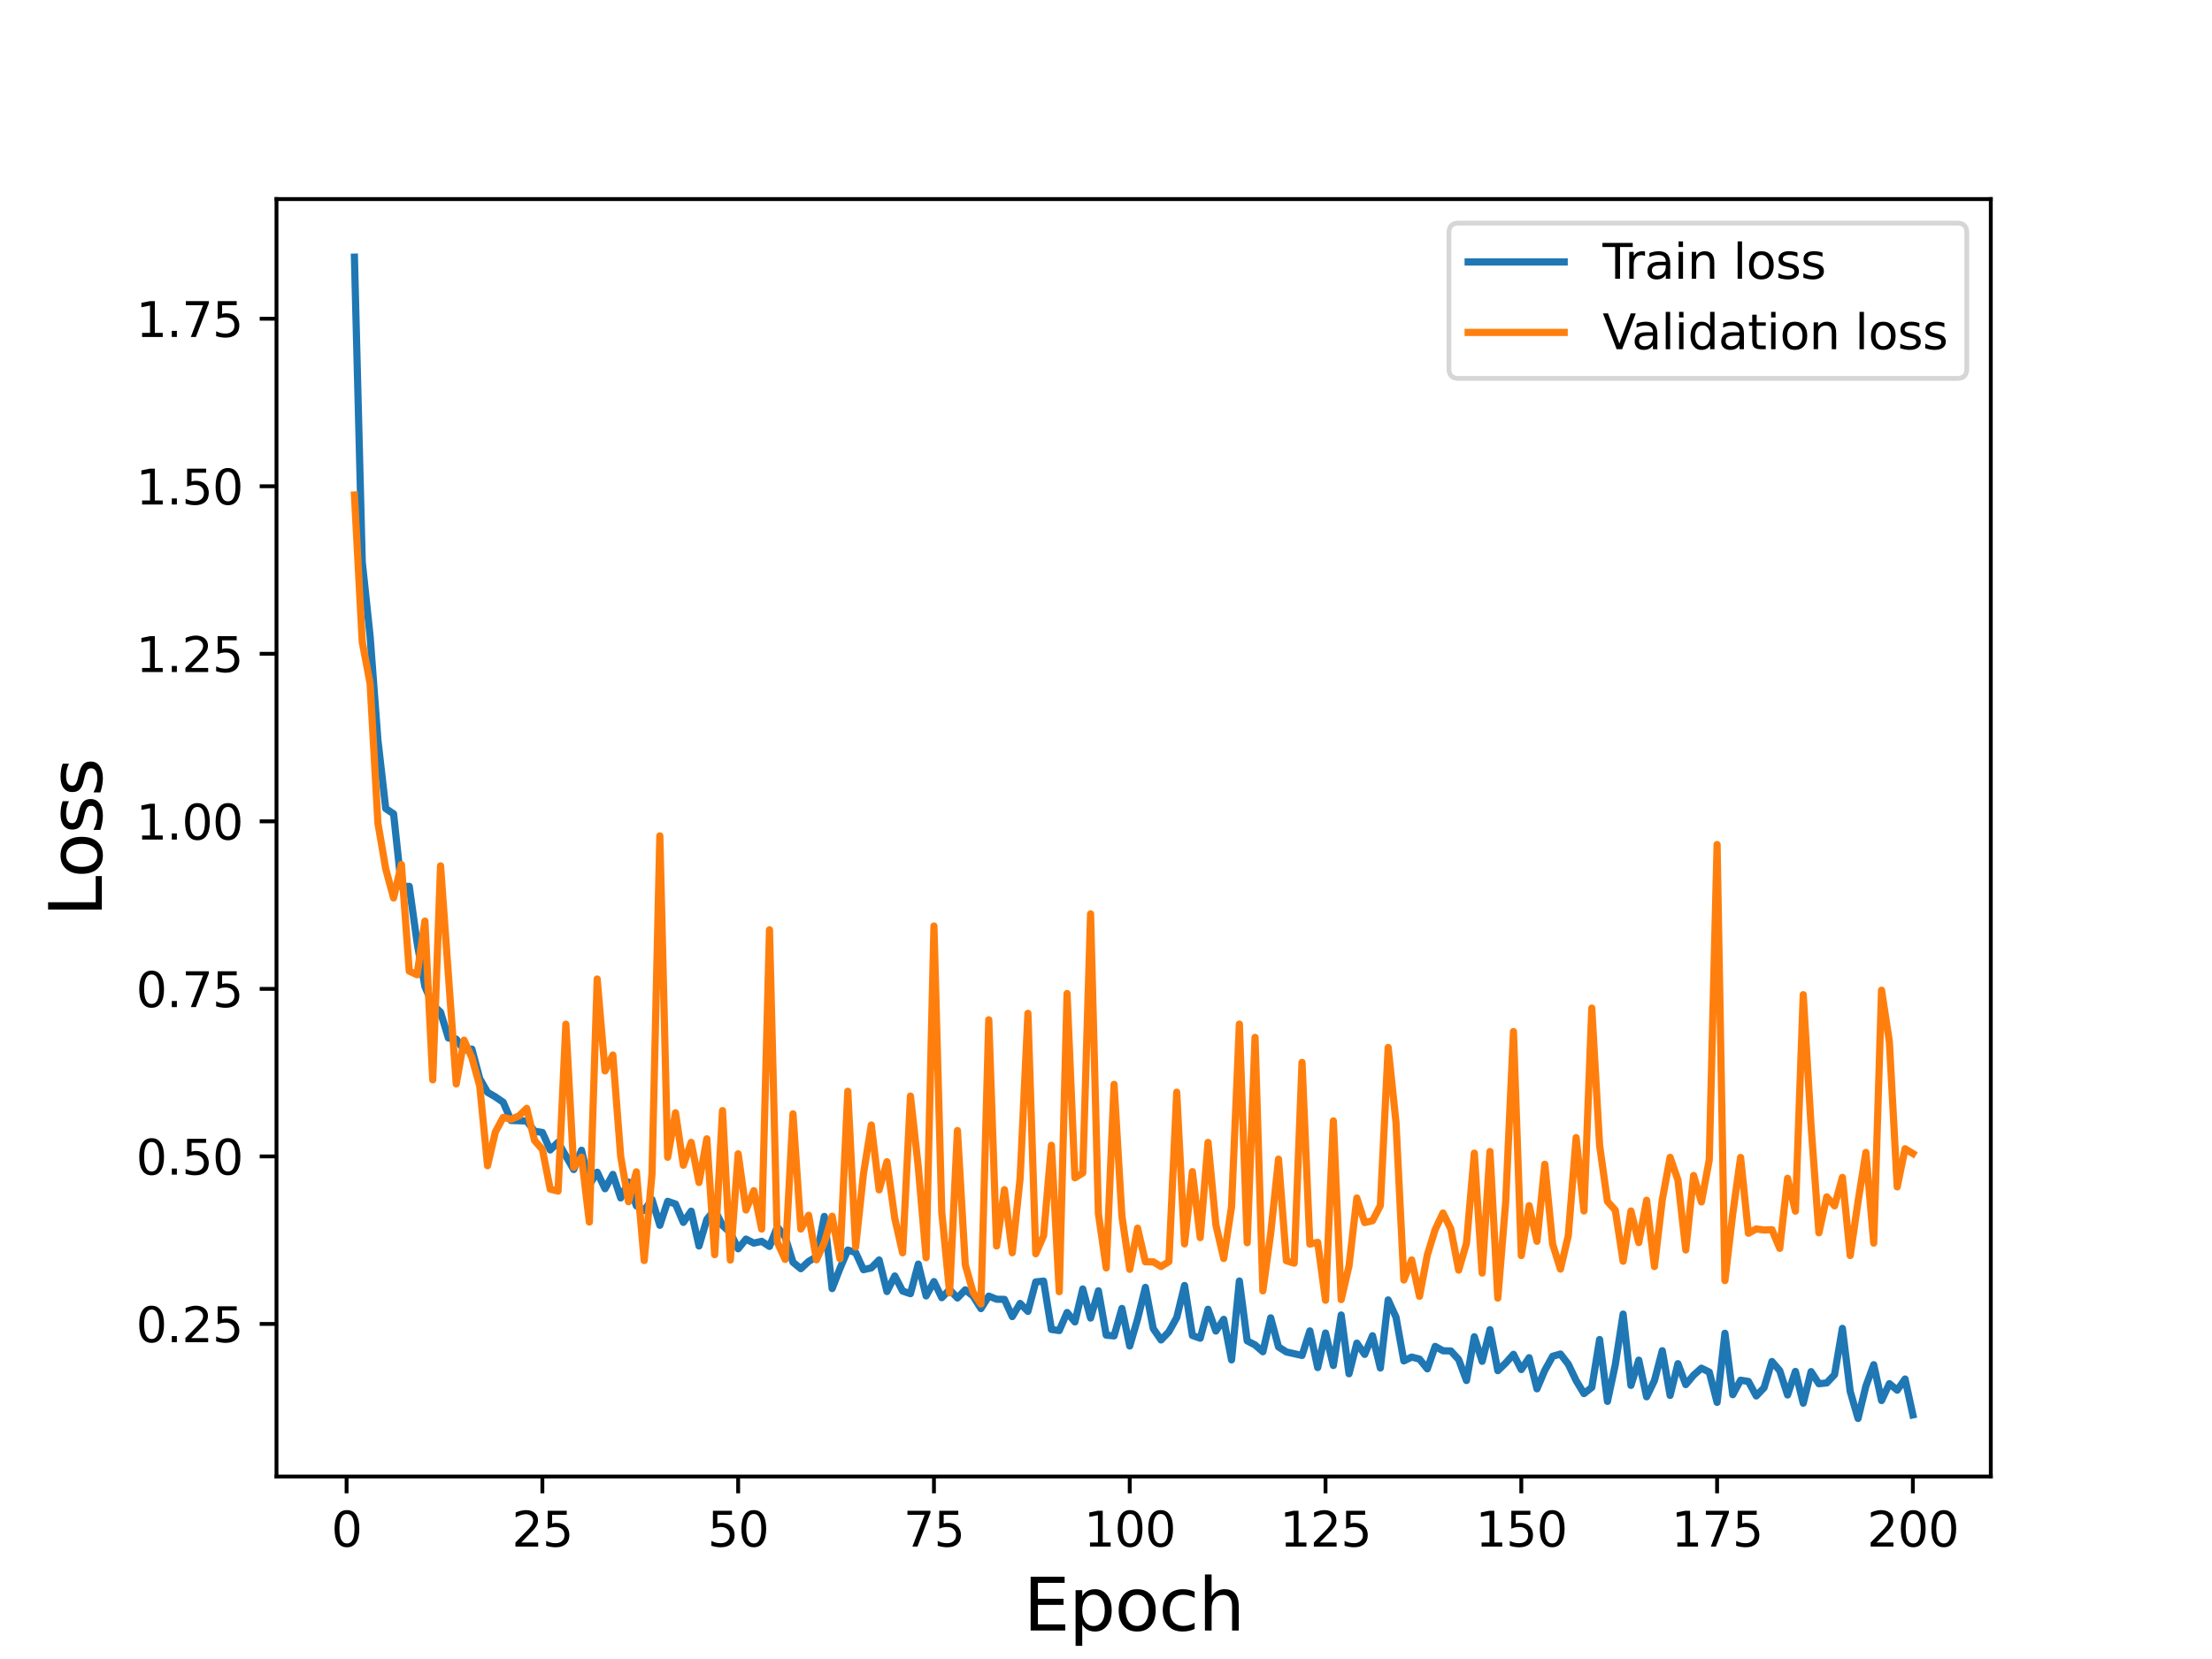 <?xml version="1.0" encoding="utf-8" standalone="no"?>
<!DOCTYPE svg PUBLIC "-//W3C//DTD SVG 1.1//EN"
  "http://www.w3.org/Graphics/SVG/1.1/DTD/svg11.dtd">
<svg height="345.6pt" version="1.1" viewBox="0 0 460.8 345.6" width="460.8pt" xmlns="http://www.w3.org/2000/svg" xmlns:xlink="http://www.w3.org/1999/xlink">
 <defs>
  <style type="text/css">*{stroke-linecap:butt;stroke-linejoin:round;}</style>
 </defs>
 <g id="figure_1">
  <g id="patch_1">
   <path d="M 0 345.6 
L 460.8 345.6 
L 460.8 0 
L 0 0 
z
" style="fill:#ffffff;"/>
  </g>
  <g id="axes_1">
   <g id="patch_2">
    <path d="M 57.6 307.584 
L 414.72 307.584 
L 414.72 41.472 
L 57.6 41.472 
z
" style="fill:#ffffff;"/>
   </g>
   <g id="matplotlib.axis_1">
    <g id="xtick_1">
     <g id="line2d_1">
      <defs>
       <path d="M 0 0 
L 0 3.5 
" id="m19c6427df5" style="stroke:#000000;stroke-width:0.8;"/>
      </defs>
      <g>
       <use style="stroke:#000000;stroke-width:0.8;" x="72.201" xlink:href="#m19c6427df5" y="307.584"/>
      </g>
     </g>
     <g id="text_1">
      <!-- 0 -->
      <g transform="translate(69.02 322.182)scale(0.1 -0.1)">
       <defs>
        <path d="M 2034 4250 
Q 1547 4250 1301 3770 
Q 1056 3291 1056 2328 
Q 1056 1369 1301 889 
Q 1547 409 2034 409 
Q 2525 409 2770 889 
Q 3016 1369 3016 2328 
Q 3016 3291 2770 3770 
Q 2525 4250 2034 4250 
z
M 2034 4750 
Q 2819 4750 3233 4129 
Q 3647 3509 3647 2328 
Q 3647 1150 3233 529 
Q 2819 -91 2034 -91 
Q 1250 -91 836 529 
Q 422 1150 422 2328 
Q 422 3509 836 4129 
Q 1250 4750 2034 4750 
z
" id="DejaVuSans-30" transform="scale(0.016)"/>
       </defs>
       <use xlink:href="#DejaVuSans-30"/>
      </g>
     </g>
    </g>
    <g id="xtick_2">
     <g id="line2d_2">
      <g>
       <use style="stroke:#000000;stroke-width:0.8;" x="112.987" xlink:href="#m19c6427df5" y="307.584"/>
      </g>
     </g>
     <g id="text_2">
      <!-- 25 -->
      <g transform="translate(106.625 322.182)scale(0.1 -0.1)">
       <defs>
        <path d="M 1228 531 
L 3431 531 
L 3431 0 
L 469 0 
L 469 531 
Q 828 903 1448 1529 
Q 2069 2156 2228 2338 
Q 2531 2678 2651 2914 
Q 2772 3150 2772 3378 
Q 2772 3750 2511 3984 
Q 2250 4219 1831 4219 
Q 1534 4219 1204 4116 
Q 875 4013 500 3803 
L 500 4441 
Q 881 4594 1212 4672 
Q 1544 4750 1819 4750 
Q 2544 4750 2975 4387 
Q 3406 4025 3406 3419 
Q 3406 3131 3298 2873 
Q 3191 2616 2906 2266 
Q 2828 2175 2409 1742 
Q 1991 1309 1228 531 
z
" id="DejaVuSans-32" transform="scale(0.016)"/>
        <path d="M 691 4666 
L 3169 4666 
L 3169 4134 
L 1269 4134 
L 1269 2991 
Q 1406 3038 1543 3061 
Q 1681 3084 1819 3084 
Q 2600 3084 3056 2656 
Q 3513 2228 3513 1497 
Q 3513 744 3044 326 
Q 2575 -91 1722 -91 
Q 1428 -91 1123 -41 
Q 819 9 494 109 
L 494 744 
Q 775 591 1075 516 
Q 1375 441 1709 441 
Q 2250 441 2565 725 
Q 2881 1009 2881 1497 
Q 2881 1984 2565 2268 
Q 2250 2553 1709 2553 
Q 1456 2553 1204 2497 
Q 953 2441 691 2322 
L 691 4666 
z
" id="DejaVuSans-35" transform="scale(0.016)"/>
       </defs>
       <use xlink:href="#DejaVuSans-32"/>
       <use x="63.623" xlink:href="#DejaVuSans-35"/>
      </g>
     </g>
    </g>
    <g id="xtick_3">
     <g id="line2d_3">
      <g>
       <use style="stroke:#000000;stroke-width:0.8;" x="153.773" xlink:href="#m19c6427df5" y="307.584"/>
      </g>
     </g>
     <g id="text_3">
      <!-- 50 -->
      <g transform="translate(147.41 322.182)scale(0.1 -0.1)">
       <use xlink:href="#DejaVuSans-35"/>
       <use x="63.623" xlink:href="#DejaVuSans-30"/>
      </g>
     </g>
    </g>
    <g id="xtick_4">
     <g id="line2d_4">
      <g>
       <use style="stroke:#000000;stroke-width:0.8;" x="194.559" xlink:href="#m19c6427df5" y="307.584"/>
      </g>
     </g>
     <g id="text_4">
      <!-- 75 -->
      <g transform="translate(188.196 322.182)scale(0.1 -0.1)">
       <defs>
        <path d="M 525 4666 
L 3525 4666 
L 3525 4397 
L 1831 0 
L 1172 0 
L 2766 4134 
L 525 4134 
L 525 4666 
z
" id="DejaVuSans-37" transform="scale(0.016)"/>
       </defs>
       <use xlink:href="#DejaVuSans-37"/>
       <use x="63.623" xlink:href="#DejaVuSans-35"/>
      </g>
     </g>
    </g>
    <g id="xtick_5">
     <g id="line2d_5">
      <g>
       <use style="stroke:#000000;stroke-width:0.8;" x="235.344" xlink:href="#m19c6427df5" y="307.584"/>
      </g>
     </g>
     <g id="text_5">
      <!-- 100 -->
      <g transform="translate(225.801 322.182)scale(0.1 -0.1)">
       <defs>
        <path d="M 794 531 
L 1825 531 
L 1825 4091 
L 703 3866 
L 703 4441 
L 1819 4666 
L 2450 4666 
L 2450 531 
L 3481 531 
L 3481 0 
L 794 0 
L 794 531 
z
" id="DejaVuSans-31" transform="scale(0.016)"/>
       </defs>
       <use xlink:href="#DejaVuSans-31"/>
       <use x="63.623" xlink:href="#DejaVuSans-30"/>
       <use x="127.246" xlink:href="#DejaVuSans-30"/>
      </g>
     </g>
    </g>
    <g id="xtick_6">
     <g id="line2d_6">
      <g>
       <use style="stroke:#000000;stroke-width:0.8;" x="276.13" xlink:href="#m19c6427df5" y="307.584"/>
      </g>
     </g>
     <g id="text_6">
      <!-- 125 -->
      <g transform="translate(266.586 322.182)scale(0.1 -0.1)">
       <use xlink:href="#DejaVuSans-31"/>
       <use x="63.623" xlink:href="#DejaVuSans-32"/>
       <use x="127.246" xlink:href="#DejaVuSans-35"/>
      </g>
     </g>
    </g>
    <g id="xtick_7">
     <g id="line2d_7">
      <g>
       <use style="stroke:#000000;stroke-width:0.8;" x="316.916" xlink:href="#m19c6427df5" y="307.584"/>
      </g>
     </g>
     <g id="text_7">
      <!-- 150 -->
      <g transform="translate(307.372 322.182)scale(0.1 -0.1)">
       <use xlink:href="#DejaVuSans-31"/>
       <use x="63.623" xlink:href="#DejaVuSans-35"/>
       <use x="127.246" xlink:href="#DejaVuSans-30"/>
      </g>
     </g>
    </g>
    <g id="xtick_8">
     <g id="line2d_8">
      <g>
       <use style="stroke:#000000;stroke-width:0.8;" x="357.702" xlink:href="#m19c6427df5" y="307.584"/>
      </g>
     </g>
     <g id="text_8">
      <!-- 175 -->
      <g transform="translate(348.158 322.182)scale(0.1 -0.1)">
       <use xlink:href="#DejaVuSans-31"/>
       <use x="63.623" xlink:href="#DejaVuSans-37"/>
       <use x="127.246" xlink:href="#DejaVuSans-35"/>
      </g>
     </g>
    </g>
    <g id="xtick_9">
     <g id="line2d_9">
      <g>
       <use style="stroke:#000000;stroke-width:0.8;" x="398.487" xlink:href="#m19c6427df5" y="307.584"/>
      </g>
     </g>
     <g id="text_9">
      <!-- 200 -->
      <g transform="translate(388.944 322.182)scale(0.1 -0.1)">
       <use xlink:href="#DejaVuSans-32"/>
       <use x="63.623" xlink:href="#DejaVuSans-30"/>
       <use x="127.246" xlink:href="#DejaVuSans-30"/>
      </g>
     </g>
    </g>
    <g id="text_10">
     <!-- Epoch -->
     <g transform="translate(213.194 339.66)scale(0.15 -0.15)">
      <defs>
       <path d="M 628 4666 
L 3578 4666 
L 3578 4134 
L 1259 4134 
L 1259 2753 
L 3481 2753 
L 3481 2222 
L 1259 2222 
L 1259 531 
L 3634 531 
L 3634 0 
L 628 0 
L 628 4666 
z
" id="DejaVuSans-45" transform="scale(0.016)"/>
       <path d="M 1159 525 
L 1159 -1331 
L 581 -1331 
L 581 3500 
L 1159 3500 
L 1159 2969 
Q 1341 3281 1617 3432 
Q 1894 3584 2278 3584 
Q 2916 3584 3314 3078 
Q 3713 2572 3713 1747 
Q 3713 922 3314 415 
Q 2916 -91 2278 -91 
Q 1894 -91 1617 61 
Q 1341 213 1159 525 
z
M 3116 1747 
Q 3116 2381 2855 2742 
Q 2594 3103 2138 3103 
Q 1681 3103 1420 2742 
Q 1159 2381 1159 1747 
Q 1159 1113 1420 752 
Q 1681 391 2138 391 
Q 2594 391 2855 752 
Q 3116 1113 3116 1747 
z
" id="DejaVuSans-70" transform="scale(0.016)"/>
       <path d="M 1959 3097 
Q 1497 3097 1228 2736 
Q 959 2375 959 1747 
Q 959 1119 1226 758 
Q 1494 397 1959 397 
Q 2419 397 2687 759 
Q 2956 1122 2956 1747 
Q 2956 2369 2687 2733 
Q 2419 3097 1959 3097 
z
M 1959 3584 
Q 2709 3584 3137 3096 
Q 3566 2609 3566 1747 
Q 3566 888 3137 398 
Q 2709 -91 1959 -91 
Q 1206 -91 779 398 
Q 353 888 353 1747 
Q 353 2609 779 3096 
Q 1206 3584 1959 3584 
z
" id="DejaVuSans-6f" transform="scale(0.016)"/>
       <path d="M 3122 3366 
L 3122 2828 
Q 2878 2963 2633 3030 
Q 2388 3097 2138 3097 
Q 1578 3097 1268 2742 
Q 959 2388 959 1747 
Q 959 1106 1268 751 
Q 1578 397 2138 397 
Q 2388 397 2633 464 
Q 2878 531 3122 666 
L 3122 134 
Q 2881 22 2623 -34 
Q 2366 -91 2075 -91 
Q 1284 -91 818 406 
Q 353 903 353 1747 
Q 353 2603 823 3093 
Q 1294 3584 2113 3584 
Q 2378 3584 2631 3529 
Q 2884 3475 3122 3366 
z
" id="DejaVuSans-63" transform="scale(0.016)"/>
       <path d="M 3513 2113 
L 3513 0 
L 2938 0 
L 2938 2094 
Q 2938 2591 2744 2837 
Q 2550 3084 2163 3084 
Q 1697 3084 1428 2787 
Q 1159 2491 1159 1978 
L 1159 0 
L 581 0 
L 581 4863 
L 1159 4863 
L 1159 2956 
Q 1366 3272 1645 3428 
Q 1925 3584 2291 3584 
Q 2894 3584 3203 3211 
Q 3513 2838 3513 2113 
z
" id="DejaVuSans-68" transform="scale(0.016)"/>
      </defs>
      <use xlink:href="#DejaVuSans-45"/>
      <use x="63.184" xlink:href="#DejaVuSans-70"/>
      <use x="126.66" xlink:href="#DejaVuSans-6f"/>
      <use x="187.842" xlink:href="#DejaVuSans-63"/>
      <use x="242.822" xlink:href="#DejaVuSans-68"/>
     </g>
    </g>
   </g>
   <g id="matplotlib.axis_2">
    <g id="ytick_1">
     <g id="line2d_10">
      <defs>
       <path d="M 0 0 
L -3.5 0 
" id="m3d14e070a6" style="stroke:#000000;stroke-width:0.8;"/>
      </defs>
      <g>
       <use style="stroke:#000000;stroke-width:0.8;" x="57.6" xlink:href="#m3d14e070a6" y="275.8"/>
      </g>
     </g>
     <g id="text_11">
      <!-- 0.25 -->
      <g transform="translate(28.334 279.6)scale(0.1 -0.1)">
       <defs>
        <path d="M 684 794 
L 1344 794 
L 1344 0 
L 684 0 
L 684 794 
z
" id="DejaVuSans-2e" transform="scale(0.016)"/>
       </defs>
       <use xlink:href="#DejaVuSans-30"/>
       <use x="63.623" xlink:href="#DejaVuSans-2e"/>
       <use x="95.41" xlink:href="#DejaVuSans-32"/>
       <use x="159.033" xlink:href="#DejaVuSans-35"/>
      </g>
     </g>
    </g>
    <g id="ytick_2">
     <g id="line2d_11">
      <g>
       <use style="stroke:#000000;stroke-width:0.8;" x="57.6" xlink:href="#m3d14e070a6" y="240.9"/>
      </g>
     </g>
     <g id="text_12">
      <!-- 0.50 -->
      <g transform="translate(28.334 244.699)scale(0.1 -0.1)">
       <use xlink:href="#DejaVuSans-30"/>
       <use x="63.623" xlink:href="#DejaVuSans-2e"/>
       <use x="95.41" xlink:href="#DejaVuSans-35"/>
       <use x="159.033" xlink:href="#DejaVuSans-30"/>
      </g>
     </g>
    </g>
    <g id="ytick_3">
     <g id="line2d_12">
      <g>
       <use style="stroke:#000000;stroke-width:0.8;" x="57.6" xlink:href="#m3d14e070a6" y="205.999"/>
      </g>
     </g>
     <g id="text_13">
      <!-- 0.75 -->
      <g transform="translate(28.334 209.798)scale(0.1 -0.1)">
       <use xlink:href="#DejaVuSans-30"/>
       <use x="63.623" xlink:href="#DejaVuSans-2e"/>
       <use x="95.41" xlink:href="#DejaVuSans-37"/>
       <use x="159.033" xlink:href="#DejaVuSans-35"/>
      </g>
     </g>
    </g>
    <g id="ytick_4">
     <g id="line2d_13">
      <g>
       <use style="stroke:#000000;stroke-width:0.8;" x="57.6" xlink:href="#m3d14e070a6" y="171.098"/>
      </g>
     </g>
     <g id="text_14">
      <!-- 1.00 -->
      <g transform="translate(28.334 174.898)scale(0.1 -0.1)">
       <use xlink:href="#DejaVuSans-31"/>
       <use x="63.623" xlink:href="#DejaVuSans-2e"/>
       <use x="95.41" xlink:href="#DejaVuSans-30"/>
       <use x="159.033" xlink:href="#DejaVuSans-30"/>
      </g>
     </g>
    </g>
    <g id="ytick_5">
     <g id="line2d_14">
      <g>
       <use style="stroke:#000000;stroke-width:0.8;" x="57.6" xlink:href="#m3d14e070a6" y="136.198"/>
      </g>
     </g>
     <g id="text_15">
      <!-- 1.25 -->
      <g transform="translate(28.334 139.997)scale(0.1 -0.1)">
       <use xlink:href="#DejaVuSans-31"/>
       <use x="63.623" xlink:href="#DejaVuSans-2e"/>
       <use x="95.41" xlink:href="#DejaVuSans-32"/>
       <use x="159.033" xlink:href="#DejaVuSans-35"/>
      </g>
     </g>
    </g>
    <g id="ytick_6">
     <g id="line2d_15">
      <g>
       <use style="stroke:#000000;stroke-width:0.8;" x="57.6" xlink:href="#m3d14e070a6" y="101.297"/>
      </g>
     </g>
     <g id="text_16">
      <!-- 1.50 -->
      <g transform="translate(28.334 105.096)scale(0.1 -0.1)">
       <use xlink:href="#DejaVuSans-31"/>
       <use x="63.623" xlink:href="#DejaVuSans-2e"/>
       <use x="95.41" xlink:href="#DejaVuSans-35"/>
       <use x="159.033" xlink:href="#DejaVuSans-30"/>
      </g>
     </g>
    </g>
    <g id="ytick_7">
     <g id="line2d_16">
      <g>
       <use style="stroke:#000000;stroke-width:0.8;" x="57.6" xlink:href="#m3d14e070a6" y="66.397"/>
      </g>
     </g>
     <g id="text_17">
      <!-- 1.75 -->
      <g transform="translate(28.334 70.196)scale(0.1 -0.1)">
       <use xlink:href="#DejaVuSans-31"/>
       <use x="63.623" xlink:href="#DejaVuSans-2e"/>
       <use x="95.41" xlink:href="#DejaVuSans-37"/>
       <use x="159.033" xlink:href="#DejaVuSans-35"/>
      </g>
     </g>
    </g>
    <g id="text_18">
     <!-- Loss -->
     <g transform="translate(21.215 190.979)rotate(-90)scale(0.15 -0.15)">
      <defs>
       <path d="M 628 4666 
L 1259 4666 
L 1259 531 
L 3531 531 
L 3531 0 
L 628 0 
L 628 4666 
z
" id="DejaVuSans-4c" transform="scale(0.016)"/>
       <path d="M 2834 3397 
L 2834 2853 
Q 2591 2978 2328 3040 
Q 2066 3103 1784 3103 
Q 1356 3103 1142 2972 
Q 928 2841 928 2578 
Q 928 2378 1081 2264 
Q 1234 2150 1697 2047 
L 1894 2003 
Q 2506 1872 2764 1633 
Q 3022 1394 3022 966 
Q 3022 478 2636 193 
Q 2250 -91 1575 -91 
Q 1294 -91 989 -36 
Q 684 19 347 128 
L 347 722 
Q 666 556 975 473 
Q 1284 391 1588 391 
Q 1994 391 2212 530 
Q 2431 669 2431 922 
Q 2431 1156 2273 1281 
Q 2116 1406 1581 1522 
L 1381 1569 
Q 847 1681 609 1914 
Q 372 2147 372 2553 
Q 372 3047 722 3315 
Q 1072 3584 1716 3584 
Q 2034 3584 2315 3537 
Q 2597 3491 2834 3397 
z
" id="DejaVuSans-73" transform="scale(0.016)"/>
      </defs>
      <use xlink:href="#DejaVuSans-4c"/>
      <use x="53.963" xlink:href="#DejaVuSans-6f"/>
      <use x="115.145" xlink:href="#DejaVuSans-73"/>
      <use x="167.244" xlink:href="#DejaVuSans-73"/>
     </g>
    </g>
   </g>
   <g id="line2d_17">
    <path clip-path="url(#pf5767ad4a3)" d="M 73.833 53.568 
L 75.464 117.063 
L 77.096 132.507 
L 78.727 154.191 
L 80.358 168.44 
L 81.99 169.536 
L 83.621 184.708 
L 85.253 184.644 
L 86.884 196.337 
L 88.516 205.514 
L 90.147 209.283 
L 91.778 210.865 
L 93.41 216.237 
L 95.041 216.465 
L 96.673 218.734 
L 98.304 218.545 
L 99.936 224.699 
L 101.567 227.55 
L 103.198 228.501 
L 104.83 229.627 
L 106.461 233.415 
L 109.724 233.523 
L 111.356 235.659 
L 112.987 235.907 
L 114.618 239.558 
L 116.25 237.953 
L 119.513 243.638 
L 121.144 239.615 
L 122.776 246.842 
L 124.407 244.19 
L 126.038 247.633 
L 127.67 244.651 
L 129.301 249.553 
L 130.933 246.242 
L 132.564 251.192 
L 134.196 252.165 
L 135.827 249.883 
L 137.458 255.25 
L 139.09 250.258 
L 140.721 250.822 
L 142.353 254.643 
L 143.984 252.308 
L 145.616 259.561 
L 147.247 254.021 
L 148.879 252.022 
L 150.51 255.281 
L 152.141 256.776 
L 153.773 260.14 
L 155.404 258.131 
L 157.036 258.96 
L 158.667 258.595 
L 160.299 259.654 
L 161.93 255.614 
L 163.561 257.681 
L 165.193 262.952 
L 166.824 264.297 
L 168.456 262.773 
L 170.087 261.815 
L 171.719 253.404 
L 173.35 268.436 
L 174.981 264.254 
L 176.613 260.41 
L 178.244 260.933 
L 179.876 264.502 
L 181.507 264.128 
L 183.139 262.477 
L 184.77 269.047 
L 186.401 265.809 
L 188.033 268.953 
L 189.664 269.5 
L 191.296 263.333 
L 192.927 269.966 
L 194.559 266.98 
L 196.19 270.334 
L 197.821 268.651 
L 199.453 270.395 
L 201.084 268.697 
L 202.716 269.996 
L 204.347 272.606 
L 205.979 270.006 
L 207.61 270.653 
L 209.241 270.687 
L 210.873 274.271 
L 212.504 271.526 
L 214.136 273.188 
L 215.767 267.048 
L 217.399 266.877 
L 219.03 276.949 
L 220.661 277.18 
L 222.293 273.414 
L 223.924 275.383 
L 225.556 268.518 
L 227.187 274.58 
L 228.819 268.901 
L 230.45 278.136 
L 232.081 278.296 
L 233.713 272.573 
L 235.344 280.4 
L 236.976 274.808 
L 238.607 268.184 
L 240.239 276.765 
L 241.87 279.136 
L 243.501 277.429 
L 245.133 274.477 
L 246.764 267.79 
L 248.396 278.204 
L 250.027 278.775 
L 251.659 272.742 
L 253.29 277.284 
L 254.921 274.843 
L 256.553 283.288 
L 258.184 266.856 
L 259.816 279.323 
L 261.447 280.175 
L 263.079 281.593 
L 264.71 274.529 
L 266.341 280.59 
L 267.973 281.638 
L 271.236 282.364 
L 272.867 277.253 
L 274.499 284.892 
L 276.13 277.691 
L 277.761 284.457 
L 279.393 273.937 
L 281.024 286.182 
L 282.656 279.798 
L 284.287 282.14 
L 285.919 278.26 
L 287.55 284.975 
L 289.181 270.799 
L 290.813 274.393 
L 292.444 283.505 
L 294.076 282.7 
L 295.707 283.117 
L 297.339 285.155 
L 298.97 280.48 
L 300.601 281.391 
L 302.233 281.428 
L 303.864 283.207 
L 305.496 287.586 
L 307.127 278.469 
L 308.759 283.584 
L 310.39 276.993 
L 312.021 285.54 
L 313.653 283.955 
L 315.284 282.129 
L 316.916 285.301 
L 318.547 282.833 
L 320.179 289.313 
L 321.81 285.469 
L 323.441 282.535 
L 325.073 282.073 
L 326.704 284.185 
L 328.336 287.595 
L 329.967 290.308 
L 331.599 289.028 
L 333.23 279.047 
L 334.862 291.936 
L 336.493 284.3 
L 338.124 273.748 
L 339.756 288.605 
L 341.387 283.342 
L 343.019 290.977 
L 344.65 287.597 
L 346.282 281.375 
L 347.913 290.688 
L 349.544 284.078 
L 351.176 288.437 
L 352.807 286.47 
L 354.439 285.02 
L 356.07 285.824 
L 357.702 292.139 
L 359.333 277.744 
L 360.964 290.546 
L 362.596 287.519 
L 364.227 287.779 
L 365.859 290.805 
L 367.49 289.085 
L 369.122 283.629 
L 370.753 285.531 
L 372.384 290.604 
L 374.016 285.692 
L 375.647 292.316 
L 377.279 285.734 
L 378.91 288.26 
L 380.542 288.086 
L 382.173 286.363 
L 383.804 276.724 
L 385.436 289.868 
L 387.067 295.488 
L 388.699 288.757 
L 390.33 284.289 
L 391.962 291.758 
L 393.593 288.238 
L 395.224 289.601 
L 396.856 287.274 
L 398.487 294.747 
L 398.487 294.747 
" style="fill:none;stroke:#1f77b4;stroke-linecap:square;stroke-width:1.5;"/>
   </g>
   <g id="line2d_18">
    <path clip-path="url(#pf5767ad4a3)" d="M 73.833 103.116 
L 75.464 133.758 
L 77.096 142.351 
L 78.727 171.472 
L 80.358 181.011 
L 81.99 187.06 
L 83.621 180.09 
L 85.253 202.297 
L 86.884 203.06 
L 88.516 191.887 
L 90.147 224.953 
L 91.778 180.374 
L 95.041 225.802 
L 96.673 216.685 
L 98.304 220.322 
L 99.936 226.222 
L 101.567 242.842 
L 103.198 235.801 
L 104.83 232.765 
L 106.461 233.164 
L 108.093 232.481 
L 109.724 230.892 
L 111.356 237.579 
L 112.987 239.427 
L 114.618 247.718 
L 116.25 248.128 
L 117.881 213.36 
L 119.513 243.181 
L 121.144 241.063 
L 122.776 254.571 
L 124.407 203.946 
L 126.038 223.094 
L 127.67 219.782 
L 129.301 240.905 
L 130.933 250.342 
L 132.564 244.115 
L 134.196 262.593 
L 135.827 244.537 
L 137.458 174.128 
L 139.09 241.078 
L 140.721 231.814 
L 142.353 242.737 
L 143.984 237.981 
L 145.616 246.329 
L 147.247 237.237 
L 148.879 261.367 
L 150.51 231.355 
L 152.141 262.492 
L 153.773 240.363 
L 155.404 252.065 
L 157.036 248.043 
L 158.667 256.032 
L 160.299 193.698 
L 161.93 258.773 
L 163.561 262.359 
L 165.193 232.031 
L 166.824 256.034 
L 168.456 253.162 
L 170.087 262.445 
L 171.719 258.859 
L 173.35 253.368 
L 174.981 262.215 
L 176.613 227.341 
L 178.244 259.772 
L 179.876 244.529 
L 181.507 234.357 
L 183.139 247.87 
L 184.77 242.018 
L 186.401 253.827 
L 188.033 260.994 
L 189.664 228.338 
L 191.296 243.121 
L 192.927 261.998 
L 194.559 192.903 
L 196.19 252.549 
L 197.821 269.318 
L 199.453 235.512 
L 201.084 263.46 
L 202.716 269.231 
L 204.347 271.646 
L 205.979 212.439 
L 207.61 259.567 
L 209.241 247.834 
L 210.873 260.974 
L 212.504 245.508 
L 214.136 211.095 
L 215.767 261.179 
L 217.399 257.423 
L 219.03 238.58 
L 220.661 269.086 
L 222.293 206.967 
L 223.924 245.359 
L 225.556 244.355 
L 227.187 190.379 
L 228.819 252.835 
L 230.45 264.129 
L 232.081 225.893 
L 233.713 253.349 
L 235.344 264.424 
L 236.976 255.849 
L 238.607 262.856 
L 240.239 262.862 
L 241.87 263.844 
L 243.501 262.822 
L 245.133 227.525 
L 246.764 259.122 
L 248.396 244.069 
L 250.027 257.824 
L 251.659 237.992 
L 253.29 255.171 
L 254.921 262.171 
L 256.553 251.405 
L 258.184 213.342 
L 259.816 258.883 
L 261.447 216.11 
L 263.079 268.906 
L 264.71 256.933 
L 266.341 241.472 
L 267.973 262.634 
L 269.604 263.139 
L 271.236 221.315 
L 272.867 259.16 
L 274.499 258.808 
L 276.13 270.872 
L 277.761 233.505 
L 279.393 270.738 
L 281.024 263.708 
L 282.656 249.568 
L 284.287 254.689 
L 285.919 254.293 
L 287.55 251.14 
L 289.181 218.21 
L 290.813 233.846 
L 292.444 266.641 
L 294.076 262.473 
L 295.707 270.041 
L 297.339 261.427 
L 298.97 256.151 
L 300.601 252.691 
L 302.233 256.007 
L 303.864 264.595 
L 305.496 258.986 
L 307.127 240.22 
L 308.759 265.202 
L 310.39 239.884 
L 312.021 270.425 
L 313.653 250.531 
L 315.284 214.891 
L 316.916 261.551 
L 318.547 251.163 
L 320.179 258.583 
L 321.81 242.539 
L 323.441 259.194 
L 325.073 264.377 
L 326.704 257.384 
L 328.336 236.987 
L 329.967 252.268 
L 331.599 210.003 
L 333.23 238.615 
L 334.862 250.287 
L 336.493 252.099 
L 338.124 262.737 
L 339.756 252.275 
L 341.387 258.858 
L 343.019 250.036 
L 344.65 263.849 
L 346.282 249.961 
L 347.913 241.098 
L 349.544 245.818 
L 351.176 260.389 
L 352.807 244.886 
L 354.439 250.39 
L 356.07 241.63 
L 357.702 175.934 
L 359.333 266.762 
L 360.964 252.869 
L 362.596 241.117 
L 364.227 256.912 
L 365.859 256.009 
L 367.49 256.238 
L 369.122 256.162 
L 370.753 260.056 
L 372.384 245.459 
L 374.016 252.312 
L 375.647 207.205 
L 377.279 234.552 
L 378.91 256.818 
L 380.542 249.327 
L 382.173 251.196 
L 383.804 245.262 
L 385.436 261.548 
L 387.067 250.308 
L 388.699 240.068 
L 390.33 258.959 
L 391.962 206.282 
L 393.593 217.044 
L 395.224 247.252 
L 396.856 239.308 
L 398.487 240.305 
L 398.487 240.305 
" style="fill:none;stroke:#ff7f0e;stroke-linecap:square;stroke-width:1.5;"/>
   </g>
   <g id="patch_3">
    <path d="M 57.6 307.584 
L 57.6 41.472 
" style="fill:none;stroke:#000000;stroke-linecap:square;stroke-linejoin:miter;stroke-width:0.8;"/>
   </g>
   <g id="patch_4">
    <path d="M 414.72 307.584 
L 414.72 41.472 
" style="fill:none;stroke:#000000;stroke-linecap:square;stroke-linejoin:miter;stroke-width:0.8;"/>
   </g>
   <g id="patch_5">
    <path d="M 57.6 307.584 
L 414.72 307.584 
" style="fill:none;stroke:#000000;stroke-linecap:square;stroke-linejoin:miter;stroke-width:0.8;"/>
   </g>
   <g id="patch_6">
    <path d="M 57.6 41.472 
L 414.72 41.472 
" style="fill:none;stroke:#000000;stroke-linecap:square;stroke-linejoin:miter;stroke-width:0.8;"/>
   </g>
   <g id="legend_1">
    <g id="patch_7">
     <path d="M 303.845 78.828 
L 407.72 78.828 
Q 409.72 78.828 409.72 76.828 
L 409.72 48.472 
Q 409.72 46.472 407.72 46.472 
L 303.845 46.472 
Q 301.845 46.472 301.845 48.472 
L 301.845 76.828 
Q 301.845 78.828 303.845 78.828 
z
" style="fill:#ffffff;opacity:0.8;stroke:#cccccc;stroke-linejoin:miter;"/>
    </g>
    <g id="line2d_19">
     <path d="M 305.845 54.57 
L 325.845 54.57 
" style="fill:none;stroke:#1f77b4;stroke-linecap:square;stroke-width:1.5;"/>
    </g>
    <g id="line2d_20"/>
    <g id="text_19">
     <!-- Train loss -->
     <g transform="translate(333.845 58.07)scale(0.1 -0.1)">
      <defs>
       <path d="M -19 4666 
L 3928 4666 
L 3928 4134 
L 2272 4134 
L 2272 0 
L 1638 0 
L 1638 4134 
L -19 4134 
L -19 4666 
z
" id="DejaVuSans-54" transform="scale(0.016)"/>
       <path d="M 2631 2963 
Q 2534 3019 2420 3045 
Q 2306 3072 2169 3072 
Q 1681 3072 1420 2755 
Q 1159 2438 1159 1844 
L 1159 0 
L 581 0 
L 581 3500 
L 1159 3500 
L 1159 2956 
Q 1341 3275 1631 3429 
Q 1922 3584 2338 3584 
Q 2397 3584 2469 3576 
Q 2541 3569 2628 3553 
L 2631 2963 
z
" id="DejaVuSans-72" transform="scale(0.016)"/>
       <path d="M 2194 1759 
Q 1497 1759 1228 1600 
Q 959 1441 959 1056 
Q 959 750 1161 570 
Q 1363 391 1709 391 
Q 2188 391 2477 730 
Q 2766 1069 2766 1631 
L 2766 1759 
L 2194 1759 
z
M 3341 1997 
L 3341 0 
L 2766 0 
L 2766 531 
Q 2569 213 2275 61 
Q 1981 -91 1556 -91 
Q 1019 -91 701 211 
Q 384 513 384 1019 
Q 384 1609 779 1909 
Q 1175 2209 1959 2209 
L 2766 2209 
L 2766 2266 
Q 2766 2663 2505 2880 
Q 2244 3097 1772 3097 
Q 1472 3097 1187 3025 
Q 903 2953 641 2809 
L 641 3341 
Q 956 3463 1253 3523 
Q 1550 3584 1831 3584 
Q 2591 3584 2966 3190 
Q 3341 2797 3341 1997 
z
" id="DejaVuSans-61" transform="scale(0.016)"/>
       <path d="M 603 3500 
L 1178 3500 
L 1178 0 
L 603 0 
L 603 3500 
z
M 603 4863 
L 1178 4863 
L 1178 4134 
L 603 4134 
L 603 4863 
z
" id="DejaVuSans-69" transform="scale(0.016)"/>
       <path d="M 3513 2113 
L 3513 0 
L 2938 0 
L 2938 2094 
Q 2938 2591 2744 2837 
Q 2550 3084 2163 3084 
Q 1697 3084 1428 2787 
Q 1159 2491 1159 1978 
L 1159 0 
L 581 0 
L 581 3500 
L 1159 3500 
L 1159 2956 
Q 1366 3272 1645 3428 
Q 1925 3584 2291 3584 
Q 2894 3584 3203 3211 
Q 3513 2838 3513 2113 
z
" id="DejaVuSans-6e" transform="scale(0.016)"/>
       <path id="DejaVuSans-20" transform="scale(0.016)"/>
       <path d="M 603 4863 
L 1178 4863 
L 1178 0 
L 603 0 
L 603 4863 
z
" id="DejaVuSans-6c" transform="scale(0.016)"/>
      </defs>
      <use xlink:href="#DejaVuSans-54"/>
      <use x="46.334" xlink:href="#DejaVuSans-72"/>
      <use x="87.447" xlink:href="#DejaVuSans-61"/>
      <use x="148.727" xlink:href="#DejaVuSans-69"/>
      <use x="176.51" xlink:href="#DejaVuSans-6e"/>
      <use x="239.889" xlink:href="#DejaVuSans-20"/>
      <use x="271.676" xlink:href="#DejaVuSans-6c"/>
      <use x="299.459" xlink:href="#DejaVuSans-6f"/>
      <use x="360.641" xlink:href="#DejaVuSans-73"/>
      <use x="412.74" xlink:href="#DejaVuSans-73"/>
     </g>
    </g>
    <g id="line2d_21">
     <path d="M 305.845 69.249 
L 325.845 69.249 
" style="fill:none;stroke:#ff7f0e;stroke-linecap:square;stroke-width:1.5;"/>
    </g>
    <g id="line2d_22"/>
    <g id="text_20">
     <!-- Validation loss -->
     <g transform="translate(333.845 72.749)scale(0.1 -0.1)">
      <defs>
       <path d="M 1831 0 
L 50 4666 
L 709 4666 
L 2188 738 
L 3669 4666 
L 4325 4666 
L 2547 0 
L 1831 0 
z
" id="DejaVuSans-56" transform="scale(0.016)"/>
       <path d="M 2906 2969 
L 2906 4863 
L 3481 4863 
L 3481 0 
L 2906 0 
L 2906 525 
Q 2725 213 2448 61 
Q 2172 -91 1784 -91 
Q 1150 -91 751 415 
Q 353 922 353 1747 
Q 353 2572 751 3078 
Q 1150 3584 1784 3584 
Q 2172 3584 2448 3432 
Q 2725 3281 2906 2969 
z
M 947 1747 
Q 947 1113 1208 752 
Q 1469 391 1925 391 
Q 2381 391 2643 752 
Q 2906 1113 2906 1747 
Q 2906 2381 2643 2742 
Q 2381 3103 1925 3103 
Q 1469 3103 1208 2742 
Q 947 2381 947 1747 
z
" id="DejaVuSans-64" transform="scale(0.016)"/>
       <path d="M 1172 4494 
L 1172 3500 
L 2356 3500 
L 2356 3053 
L 1172 3053 
L 1172 1153 
Q 1172 725 1289 603 
Q 1406 481 1766 481 
L 2356 481 
L 2356 0 
L 1766 0 
Q 1100 0 847 248 
Q 594 497 594 1153 
L 594 3053 
L 172 3053 
L 172 3500 
L 594 3500 
L 594 4494 
L 1172 4494 
z
" id="DejaVuSans-74" transform="scale(0.016)"/>
      </defs>
      <use xlink:href="#DejaVuSans-56"/>
      <use x="60.658" xlink:href="#DejaVuSans-61"/>
      <use x="121.938" xlink:href="#DejaVuSans-6c"/>
      <use x="149.721" xlink:href="#DejaVuSans-69"/>
      <use x="177.504" xlink:href="#DejaVuSans-64"/>
      <use x="240.98" xlink:href="#DejaVuSans-61"/>
      <use x="302.26" xlink:href="#DejaVuSans-74"/>
      <use x="341.469" xlink:href="#DejaVuSans-69"/>
      <use x="369.252" xlink:href="#DejaVuSans-6f"/>
      <use x="430.434" xlink:href="#DejaVuSans-6e"/>
      <use x="493.812" xlink:href="#DejaVuSans-20"/>
      <use x="525.6" xlink:href="#DejaVuSans-6c"/>
      <use x="553.383" xlink:href="#DejaVuSans-6f"/>
      <use x="614.564" xlink:href="#DejaVuSans-73"/>
      <use x="666.664" xlink:href="#DejaVuSans-73"/>
     </g>
    </g>
   </g>
  </g>
 </g>
 <defs>
  <clipPath id="pf5767ad4a3">
   <rect height="266.112" width="357.12" x="57.6" y="41.472"/>
  </clipPath>
 </defs>
</svg>
